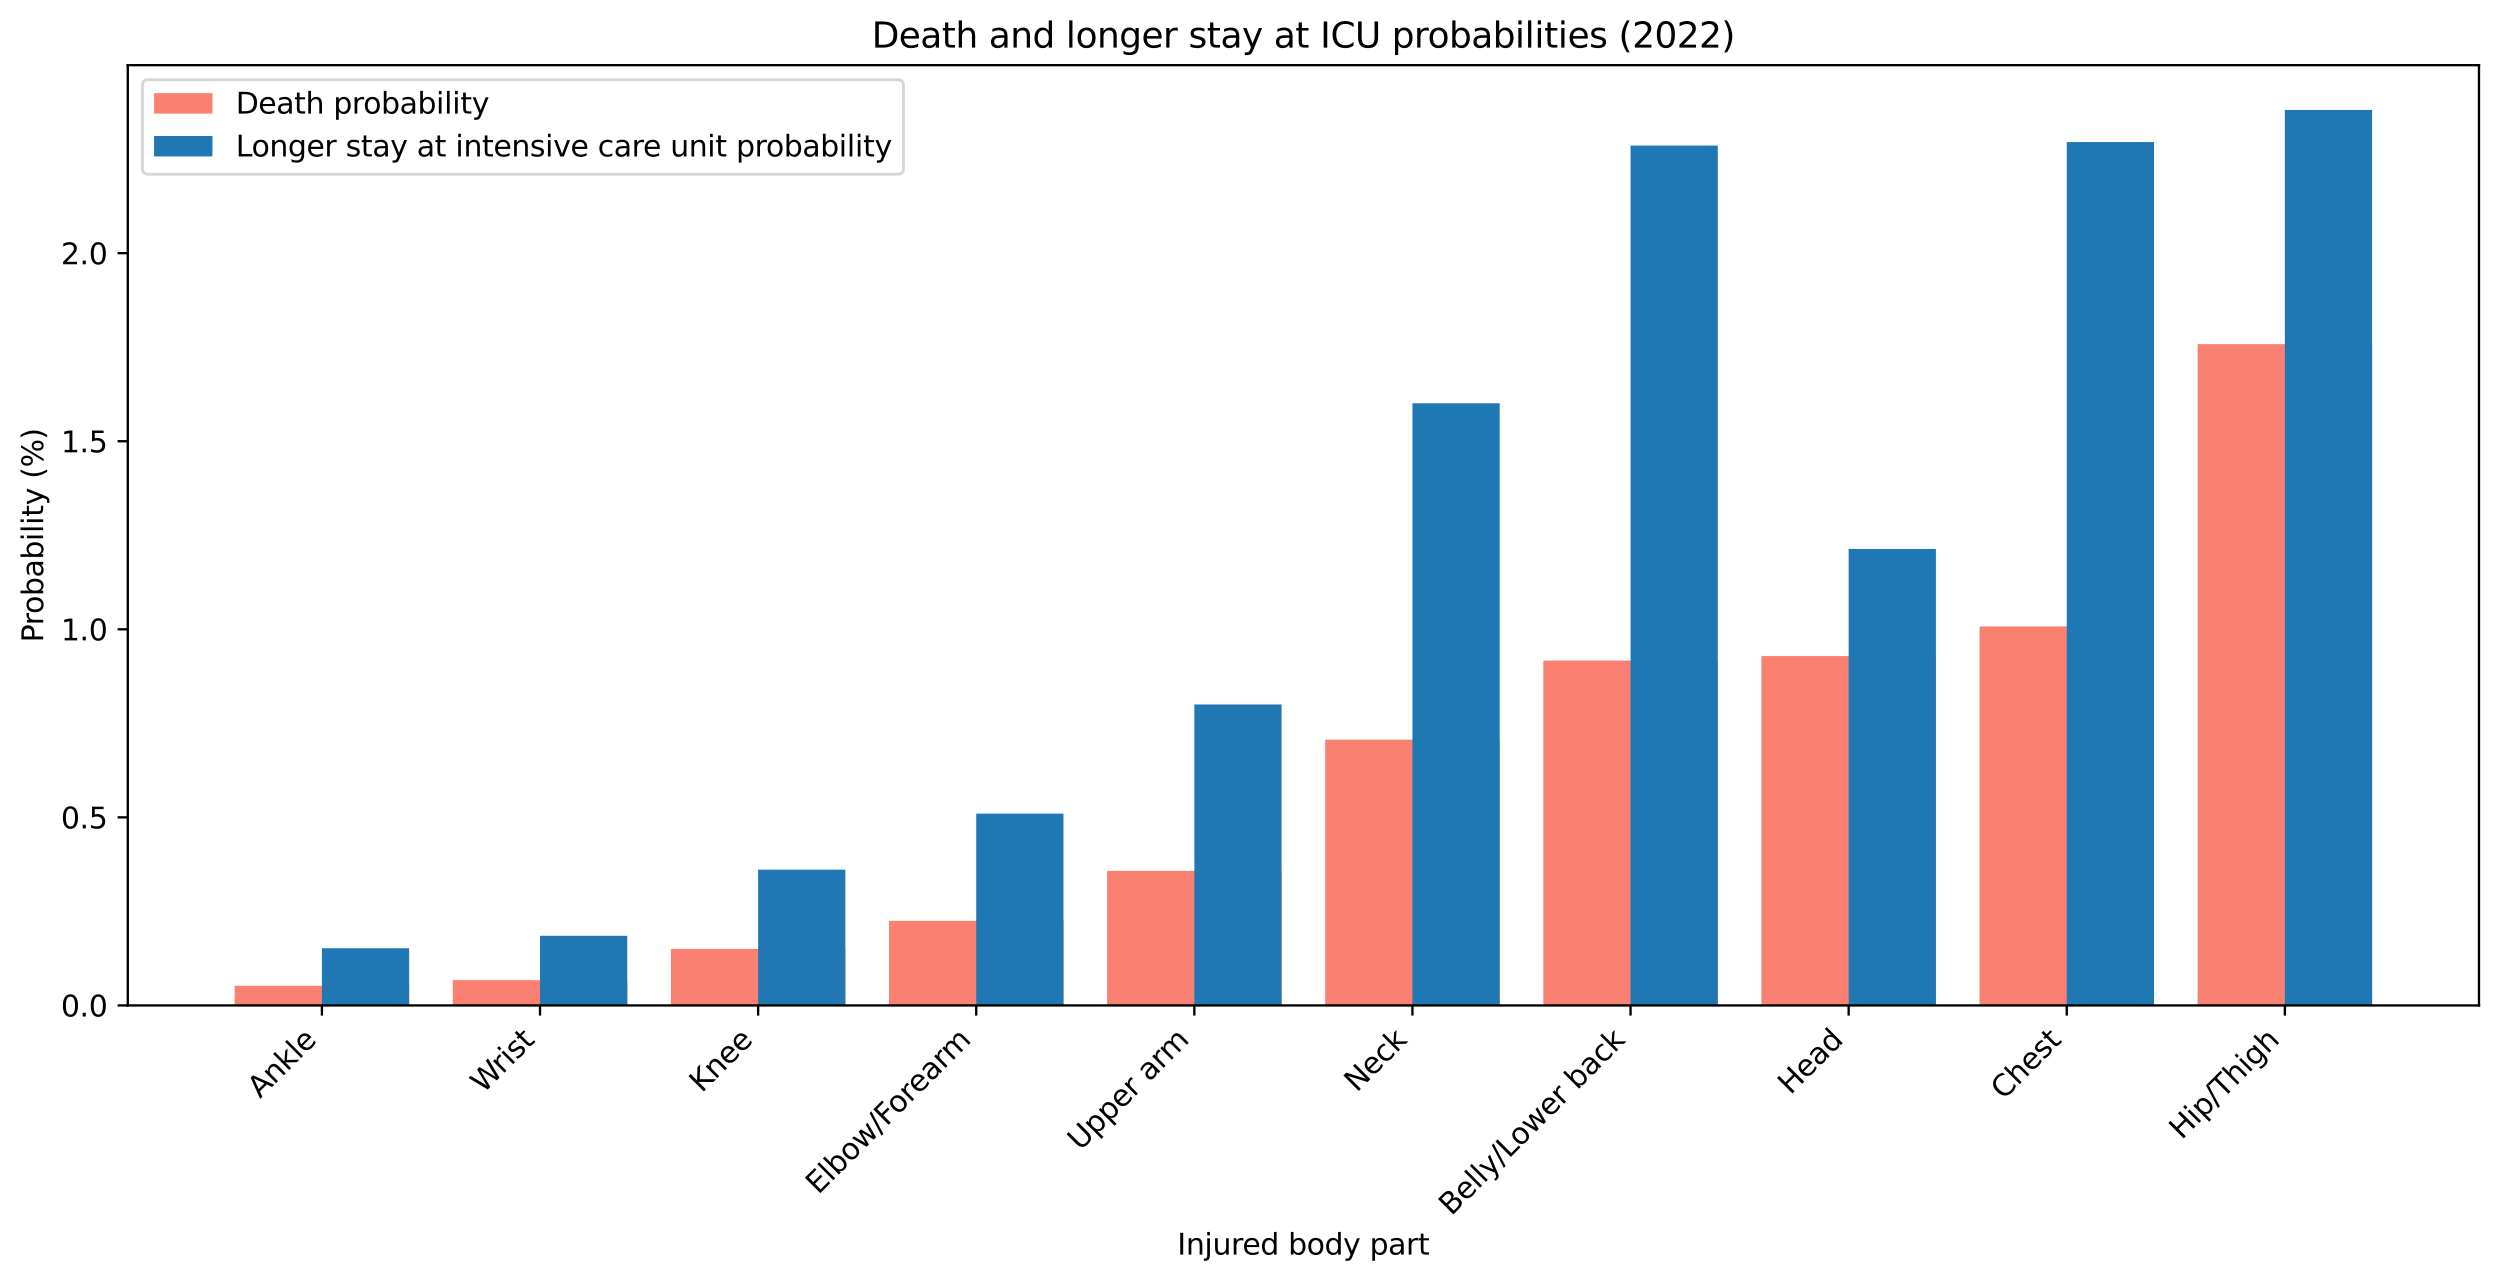<?xml version="1.0" encoding="utf-8" standalone="no"?>
<!DOCTYPE svg PUBLIC "-//W3C//DTD SVG 1.1//EN"
  "http://www.w3.org/Graphics/SVG/1.1/DTD/svg11.dtd">
<svg xmlns:xlink="http://www.w3.org/1999/xlink" width="856.461pt" height="439.09pt" viewBox="0 0 856.461 439.09" xmlns="http://www.w3.org/2000/svg" version="1.1">
 <defs>
  <style type="text/css">*{stroke-linejoin: round; stroke-linecap: butt}</style>
 </defs>
 <g id="figure_1">
  <g id="patch_1">
   <path d="M 0 439.09 
L 856.461 439.09 
L 856.461 0 
L 0 0 
z
" style="fill: #ffffff"/>
  </g>
  <g id="axes_1">
   <g id="patch_2">
    <path d="M 43.781 344.435 
L 849.261 344.435 
L 849.261 22.318 
L 43.781 22.318 
z
" style="fill: #ffffff"/>
   </g>
   <g id="patch_3">
    <path d="M 80.394 344.435 
L 140.17 344.435 
L 140.17 337.731 
L 80.394 337.731 
z
" clip-path="url(#p6ffcffa043)" style="fill: #fa8072"/>
   </g>
   <g id="patch_4">
    <path d="M 155.114 344.435 
L 214.89 344.435 
L 214.89 335.775 
L 155.114 335.775 
z
" clip-path="url(#p6ffcffa043)" style="fill: #fa8072"/>
   </g>
   <g id="patch_5">
    <path d="M 229.834 344.435 
L 289.61 344.435 
L 289.61 325.071 
L 229.834 325.071 
z
" clip-path="url(#p6ffcffa043)" style="fill: #fa8072"/>
   </g>
   <g id="patch_6">
    <path d="M 304.554 344.435 
L 364.329 344.435 
L 364.329 315.468 
L 304.554 315.468 
z
" clip-path="url(#p6ffcffa043)" style="fill: #fa8072"/>
   </g>
   <g id="patch_7">
    <path d="M 379.273 344.435 
L 439.049 344.435 
L 439.049 298.354 
L 379.273 298.354 
z
" clip-path="url(#p6ffcffa043)" style="fill: #fa8072"/>
   </g>
   <g id="patch_8">
    <path d="M 453.993 344.435 
L 513.769 344.435 
L 513.769 253.393 
L 453.993 253.393 
z
" clip-path="url(#p6ffcffa043)" style="fill: #fa8072"/>
   </g>
   <g id="patch_9">
    <path d="M 528.713 344.435 
L 588.489 344.435 
L 588.489 226.322 
L 528.713 226.322 
z
" clip-path="url(#p6ffcffa043)" style="fill: #fa8072"/>
   </g>
   <g id="patch_10">
    <path d="M 603.433 344.435 
L 663.209 344.435 
L 663.209 224.763 
L 603.433 224.763 
z
" clip-path="url(#p6ffcffa043)" style="fill: #fa8072"/>
   </g>
   <g id="patch_11">
    <path d="M 678.153 344.435 
L 737.929 344.435 
L 737.929 214.617 
L 678.153 214.617 
z
" clip-path="url(#p6ffcffa043)" style="fill: #fa8072"/>
   </g>
   <g id="patch_12">
    <path d="M 752.873 344.435 
L 812.649 344.435 
L 812.649 117.891 
L 752.873 117.891 
z
" clip-path="url(#p6ffcffa043)" style="fill: #fa8072"/>
   </g>
   <g id="patch_13">
    <path d="M 633.321 344.435 
L 663.209 344.435 
L 663.209 188.059 
L 633.321 188.059 
z
" clip-path="url(#p6ffcffa043)" style="fill: #1f77b4"/>
   </g>
   <g id="patch_14">
    <path d="M 483.881 344.435 
L 513.769 344.435 
L 513.769 138.157 
L 483.881 138.157 
z
" clip-path="url(#p6ffcffa043)" style="fill: #1f77b4"/>
   </g>
   <g id="patch_15">
    <path d="M 708.041 344.435 
L 737.929 344.435 
L 737.929 48.672 
L 708.041 48.672 
z
" clip-path="url(#p6ffcffa043)" style="fill: #1f77b4"/>
   </g>
   <g id="patch_16">
    <path d="M 558.601 344.435 
L 588.489 344.435 
L 588.489 49.891 
L 558.601 49.891 
z
" clip-path="url(#p6ffcffa043)" style="fill: #1f77b4"/>
   </g>
   <g id="patch_17">
    <path d="M 409.161 344.435 
L 439.049 344.435 
L 439.049 241.337 
L 409.161 241.337 
z
" clip-path="url(#p6ffcffa043)" style="fill: #1f77b4"/>
   </g>
   <g id="patch_18">
    <path d="M 334.441 344.435 
L 364.329 344.435 
L 364.329 278.716 
L 334.441 278.716 
z
" clip-path="url(#p6ffcffa043)" style="fill: #1f77b4"/>
   </g>
   <g id="patch_19">
    <path d="M 185.002 344.435 
L 214.89 344.435 
L 214.89 320.584 
L 185.002 320.584 
z
" clip-path="url(#p6ffcffa043)" style="fill: #1f77b4"/>
   </g>
   <g id="patch_20">
    <path d="M 782.761 344.435 
L 812.649 344.435 
L 812.649 37.657 
L 782.761 37.657 
z
" clip-path="url(#p6ffcffa043)" style="fill: #1f77b4"/>
   </g>
   <g id="patch_21">
    <path d="M 259.722 344.435 
L 289.61 344.435 
L 289.61 297.932 
L 259.722 297.932 
z
" clip-path="url(#p6ffcffa043)" style="fill: #1f77b4"/>
   </g>
   <g id="patch_22">
    <path d="M 110.282 344.435 
L 140.17 344.435 
L 140.17 324.852 
L 110.282 324.852 
z
" clip-path="url(#p6ffcffa043)" style="fill: #1f77b4"/>
   </g>
   <g id="matplotlib.axis_1">
    <g id="xtick_1">
     <g id="line2d_1">
      <defs>
       <path id="ma7cb991d8a" d="M 0 0 
L 0 3.5 
" style="stroke: #000000; stroke-width: 0.8"/>
      </defs>
      <g>
       <use xlink:href="#ma7cb991d8a" x="110.282" y="344.435" style="stroke: #000000; stroke-width: 0.8"/>
      </g>
     </g>
     <g id="text_1">
      <!-- Ankle -->
      <g transform="translate(89.083 376.536) rotate(-45) scale(0.1 -0.1)">
       <defs>
        <path id="DejaVuSans-41" d="M 2188 4044 
L 1331 1722 
L 3047 1722 
L 2188 4044 
z
M 1831 4666 
L 2547 4666 
L 4325 0 
L 3669 0 
L 3244 1197 
L 1141 1197 
L 716 0 
L 50 0 
L 1831 4666 
z
" transform="scale(0.016)"/>
        <path id="DejaVuSans-6e" d="M 3513 2113 
L 3513 0 
L 2938 0 
L 2938 2094 
Q 2938 2591 2744 2837 
Q 2550 3084 2163 3084 
Q 1697 3084 1428 2787 
Q 1159 2491 1159 1978 
L 1159 0 
L 581 0 
L 581 3500 
L 1159 3500 
L 1159 2956 
Q 1366 3272 1645 3428 
Q 1925 3584 2291 3584 
Q 2894 3584 3203 3211 
Q 3513 2838 3513 2113 
z
" transform="scale(0.016)"/>
        <path id="DejaVuSans-6b" d="M 581 4863 
L 1159 4863 
L 1159 1991 
L 2875 3500 
L 3609 3500 
L 1753 1863 
L 3688 0 
L 2938 0 
L 1159 1709 
L 1159 0 
L 581 0 
L 581 4863 
z
" transform="scale(0.016)"/>
        <path id="DejaVuSans-6c" d="M 603 4863 
L 1178 4863 
L 1178 0 
L 603 0 
L 603 4863 
z
" transform="scale(0.016)"/>
        <path id="DejaVuSans-65" d="M 3597 1894 
L 3597 1613 
L 953 1613 
Q 991 1019 1311 708 
Q 1631 397 2203 397 
Q 2534 397 2845 478 
Q 3156 559 3463 722 
L 3463 178 
Q 3153 47 2828 -22 
Q 2503 -91 2169 -91 
Q 1331 -91 842 396 
Q 353 884 353 1716 
Q 353 2575 817 3079 
Q 1281 3584 2069 3584 
Q 2775 3584 3186 3129 
Q 3597 2675 3597 1894 
z
M 3022 2063 
Q 3016 2534 2758 2815 
Q 2500 3097 2075 3097 
Q 1594 3097 1305 2825 
Q 1016 2553 972 2059 
L 3022 2063 
z
" transform="scale(0.016)"/>
       </defs>
       <use xlink:href="#DejaVuSans-41"/>
       <use xlink:href="#DejaVuSans-6e" transform="translate(68.408 0)"/>
       <use xlink:href="#DejaVuSans-6b" transform="translate(131.787 0)"/>
       <use xlink:href="#DejaVuSans-6c" transform="translate(189.697 0)"/>
       <use xlink:href="#DejaVuSans-65" transform="translate(217.48 0)"/>
      </g>
     </g>
    </g>
    <g id="xtick_2">
     <g id="line2d_2">
      <g>
       <use xlink:href="#ma7cb991d8a" x="185.002" y="344.435" style="stroke: #000000; stroke-width: 0.8"/>
      </g>
     </g>
     <g id="text_2">
      <!-- Wrist -->
      <g transform="translate(165.531 374.808) rotate(-45) scale(0.1 -0.1)">
       <defs>
        <path id="DejaVuSans-57" d="M 213 4666 
L 850 4666 
L 1831 722 
L 2809 4666 
L 3519 4666 
L 4500 722 
L 5478 4666 
L 6119 4666 
L 4947 0 
L 4153 0 
L 3169 4050 
L 2175 0 
L 1381 0 
L 213 4666 
z
" transform="scale(0.016)"/>
        <path id="DejaVuSans-72" d="M 2631 2963 
Q 2534 3019 2420 3045 
Q 2306 3072 2169 3072 
Q 1681 3072 1420 2755 
Q 1159 2438 1159 1844 
L 1159 0 
L 581 0 
L 581 3500 
L 1159 3500 
L 1159 2956 
Q 1341 3275 1631 3429 
Q 1922 3584 2338 3584 
Q 2397 3584 2469 3576 
Q 2541 3569 2628 3553 
L 2631 2963 
z
" transform="scale(0.016)"/>
        <path id="DejaVuSans-69" d="M 603 3500 
L 1178 3500 
L 1178 0 
L 603 0 
L 603 3500 
z
M 603 4863 
L 1178 4863 
L 1178 4134 
L 603 4134 
L 603 4863 
z
" transform="scale(0.016)"/>
        <path id="DejaVuSans-73" d="M 2834 3397 
L 2834 2853 
Q 2591 2978 2328 3040 
Q 2066 3103 1784 3103 
Q 1356 3103 1142 2972 
Q 928 2841 928 2578 
Q 928 2378 1081 2264 
Q 1234 2150 1697 2047 
L 1894 2003 
Q 2506 1872 2764 1633 
Q 3022 1394 3022 966 
Q 3022 478 2636 193 
Q 2250 -91 1575 -91 
Q 1294 -91 989 -36 
Q 684 19 347 128 
L 347 722 
Q 666 556 975 473 
Q 1284 391 1588 391 
Q 1994 391 2212 530 
Q 2431 669 2431 922 
Q 2431 1156 2273 1281 
Q 2116 1406 1581 1522 
L 1381 1569 
Q 847 1681 609 1914 
Q 372 2147 372 2553 
Q 372 3047 722 3315 
Q 1072 3584 1716 3584 
Q 2034 3584 2315 3537 
Q 2597 3491 2834 3397 
z
" transform="scale(0.016)"/>
        <path id="DejaVuSans-74" d="M 1172 4494 
L 1172 3500 
L 2356 3500 
L 2356 3053 
L 1172 3053 
L 1172 1153 
Q 1172 725 1289 603 
Q 1406 481 1766 481 
L 2356 481 
L 2356 0 
L 1766 0 
Q 1100 0 847 248 
Q 594 497 594 1153 
L 594 3053 
L 172 3053 
L 172 3500 
L 594 3500 
L 594 4494 
L 1172 4494 
z
" transform="scale(0.016)"/>
       </defs>
       <use xlink:href="#DejaVuSans-57"/>
       <use xlink:href="#DejaVuSans-72" transform="translate(94.377 0)"/>
       <use xlink:href="#DejaVuSans-69" transform="translate(135.49 0)"/>
       <use xlink:href="#DejaVuSans-73" transform="translate(163.273 0)"/>
       <use xlink:href="#DejaVuSans-74" transform="translate(215.373 0)"/>
      </g>
     </g>
    </g>
    <g id="xtick_3">
     <g id="line2d_3">
      <g>
       <use xlink:href="#ma7cb991d8a" x="259.722" y="344.435" style="stroke: #000000; stroke-width: 0.8"/>
      </g>
     </g>
     <g id="text_3">
      <!-- Knee -->
      <g transform="translate(240.431 374.628) rotate(-45) scale(0.1 -0.1)">
       <defs>
        <path id="DejaVuSans-4b" d="M 628 4666 
L 1259 4666 
L 1259 2694 
L 3353 4666 
L 4166 4666 
L 1850 2491 
L 4331 0 
L 3500 0 
L 1259 2247 
L 1259 0 
L 628 0 
L 628 4666 
z
" transform="scale(0.016)"/>
       </defs>
       <use xlink:href="#DejaVuSans-4b"/>
       <use xlink:href="#DejaVuSans-6e" transform="translate(65.576 0)"/>
       <use xlink:href="#DejaVuSans-65" transform="translate(128.955 0)"/>
       <use xlink:href="#DejaVuSans-65" transform="translate(190.479 0)"/>
      </g>
     </g>
    </g>
    <g id="xtick_4">
     <g id="line2d_4">
      <g>
       <use xlink:href="#ma7cb991d8a" x="334.441" y="344.435" style="stroke: #000000; stroke-width: 0.8"/>
      </g>
     </g>
     <g id="text_4">
      <!-- Elbow/Forearm -->
      <g transform="translate(280.318 409.461) rotate(-45) scale(0.1 -0.1)">
       <defs>
        <path id="DejaVuSans-45" d="M 628 4666 
L 3578 4666 
L 3578 4134 
L 1259 4134 
L 1259 2753 
L 3481 2753 
L 3481 2222 
L 1259 2222 
L 1259 531 
L 3634 531 
L 3634 0 
L 628 0 
L 628 4666 
z
" transform="scale(0.016)"/>
        <path id="DejaVuSans-62" d="M 3116 1747 
Q 3116 2381 2855 2742 
Q 2594 3103 2138 3103 
Q 1681 3103 1420 2742 
Q 1159 2381 1159 1747 
Q 1159 1113 1420 752 
Q 1681 391 2138 391 
Q 2594 391 2855 752 
Q 3116 1113 3116 1747 
z
M 1159 2969 
Q 1341 3281 1617 3432 
Q 1894 3584 2278 3584 
Q 2916 3584 3314 3078 
Q 3713 2572 3713 1747 
Q 3713 922 3314 415 
Q 2916 -91 2278 -91 
Q 1894 -91 1617 61 
Q 1341 213 1159 525 
L 1159 0 
L 581 0 
L 581 4863 
L 1159 4863 
L 1159 2969 
z
" transform="scale(0.016)"/>
        <path id="DejaVuSans-6f" d="M 1959 3097 
Q 1497 3097 1228 2736 
Q 959 2375 959 1747 
Q 959 1119 1226 758 
Q 1494 397 1959 397 
Q 2419 397 2687 759 
Q 2956 1122 2956 1747 
Q 2956 2369 2687 2733 
Q 2419 3097 1959 3097 
z
M 1959 3584 
Q 2709 3584 3137 3096 
Q 3566 2609 3566 1747 
Q 3566 888 3137 398 
Q 2709 -91 1959 -91 
Q 1206 -91 779 398 
Q 353 888 353 1747 
Q 353 2609 779 3096 
Q 1206 3584 1959 3584 
z
" transform="scale(0.016)"/>
        <path id="DejaVuSans-77" d="M 269 3500 
L 844 3500 
L 1563 769 
L 2278 3500 
L 2956 3500 
L 3675 769 
L 4391 3500 
L 4966 3500 
L 4050 0 
L 3372 0 
L 2619 2869 
L 1863 0 
L 1184 0 
L 269 3500 
z
" transform="scale(0.016)"/>
        <path id="DejaVuSans-2f" d="M 1625 4666 
L 2156 4666 
L 531 -594 
L 0 -594 
L 1625 4666 
z
" transform="scale(0.016)"/>
        <path id="DejaVuSans-46" d="M 628 4666 
L 3309 4666 
L 3309 4134 
L 1259 4134 
L 1259 2759 
L 3109 2759 
L 3109 2228 
L 1259 2228 
L 1259 0 
L 628 0 
L 628 4666 
z
" transform="scale(0.016)"/>
        <path id="DejaVuSans-61" d="M 2194 1759 
Q 1497 1759 1228 1600 
Q 959 1441 959 1056 
Q 959 750 1161 570 
Q 1363 391 1709 391 
Q 2188 391 2477 730 
Q 2766 1069 2766 1631 
L 2766 1759 
L 2194 1759 
z
M 3341 1997 
L 3341 0 
L 2766 0 
L 2766 531 
Q 2569 213 2275 61 
Q 1981 -91 1556 -91 
Q 1019 -91 701 211 
Q 384 513 384 1019 
Q 384 1609 779 1909 
Q 1175 2209 1959 2209 
L 2766 2209 
L 2766 2266 
Q 2766 2663 2505 2880 
Q 2244 3097 1772 3097 
Q 1472 3097 1187 3025 
Q 903 2953 641 2809 
L 641 3341 
Q 956 3463 1253 3523 
Q 1550 3584 1831 3584 
Q 2591 3584 2966 3190 
Q 3341 2797 3341 1997 
z
" transform="scale(0.016)"/>
        <path id="DejaVuSans-6d" d="M 3328 2828 
Q 3544 3216 3844 3400 
Q 4144 3584 4550 3584 
Q 5097 3584 5394 3201 
Q 5691 2819 5691 2113 
L 5691 0 
L 5113 0 
L 5113 2094 
Q 5113 2597 4934 2840 
Q 4756 3084 4391 3084 
Q 3944 3084 3684 2787 
Q 3425 2491 3425 1978 
L 3425 0 
L 2847 0 
L 2847 2094 
Q 2847 2600 2669 2842 
Q 2491 3084 2119 3084 
Q 1678 3084 1418 2786 
Q 1159 2488 1159 1978 
L 1159 0 
L 581 0 
L 581 3500 
L 1159 3500 
L 1159 2956 
Q 1356 3278 1631 3431 
Q 1906 3584 2284 3584 
Q 2666 3584 2933 3390 
Q 3200 3197 3328 2828 
z
" transform="scale(0.016)"/>
       </defs>
       <use xlink:href="#DejaVuSans-45"/>
       <use xlink:href="#DejaVuSans-6c" transform="translate(63.184 0)"/>
       <use xlink:href="#DejaVuSans-62" transform="translate(90.967 0)"/>
       <use xlink:href="#DejaVuSans-6f" transform="translate(154.443 0)"/>
       <use xlink:href="#DejaVuSans-77" transform="translate(215.625 0)"/>
       <use xlink:href="#DejaVuSans-2f" transform="translate(297.412 0)"/>
       <use xlink:href="#DejaVuSans-46" transform="translate(331.104 0)"/>
       <use xlink:href="#DejaVuSans-6f" transform="translate(384.998 0)"/>
       <use xlink:href="#DejaVuSans-72" transform="translate(446.18 0)"/>
       <use xlink:href="#DejaVuSans-65" transform="translate(485.043 0)"/>
       <use xlink:href="#DejaVuSans-61" transform="translate(546.566 0)"/>
       <use xlink:href="#DejaVuSans-72" transform="translate(607.846 0)"/>
       <use xlink:href="#DejaVuSans-6d" transform="translate(647.209 0)"/>
      </g>
     </g>
    </g>
    <g id="xtick_5">
     <g id="line2d_5">
      <g>
       <use xlink:href="#ma7cb991d8a" x="409.161" y="344.435" style="stroke: #000000; stroke-width: 0.8"/>
      </g>
     </g>
     <g id="text_5">
      <!-- Upper arm -->
      <g transform="translate(370.028 394.47) rotate(-45) scale(0.1 -0.1)">
       <defs>
        <path id="DejaVuSans-55" d="M 556 4666 
L 1191 4666 
L 1191 1831 
Q 1191 1081 1462 751 
Q 1734 422 2344 422 
Q 2950 422 3222 751 
Q 3494 1081 3494 1831 
L 3494 4666 
L 4128 4666 
L 4128 1753 
Q 4128 841 3676 375 
Q 3225 -91 2344 -91 
Q 1459 -91 1007 375 
Q 556 841 556 1753 
L 556 4666 
z
" transform="scale(0.016)"/>
        <path id="DejaVuSans-70" d="M 1159 525 
L 1159 -1331 
L 581 -1331 
L 581 3500 
L 1159 3500 
L 1159 2969 
Q 1341 3281 1617 3432 
Q 1894 3584 2278 3584 
Q 2916 3584 3314 3078 
Q 3713 2572 3713 1747 
Q 3713 922 3314 415 
Q 2916 -91 2278 -91 
Q 1894 -91 1617 61 
Q 1341 213 1159 525 
z
M 3116 1747 
Q 3116 2381 2855 2742 
Q 2594 3103 2138 3103 
Q 1681 3103 1420 2742 
Q 1159 2381 1159 1747 
Q 1159 1113 1420 752 
Q 1681 391 2138 391 
Q 2594 391 2855 752 
Q 3116 1113 3116 1747 
z
" transform="scale(0.016)"/>
        <path id="DejaVuSans-20" transform="scale(0.016)"/>
       </defs>
       <use xlink:href="#DejaVuSans-55"/>
       <use xlink:href="#DejaVuSans-70" transform="translate(73.193 0)"/>
       <use xlink:href="#DejaVuSans-70" transform="translate(136.67 0)"/>
       <use xlink:href="#DejaVuSans-65" transform="translate(200.146 0)"/>
       <use xlink:href="#DejaVuSans-72" transform="translate(261.67 0)"/>
       <use xlink:href="#DejaVuSans-20" transform="translate(302.783 0)"/>
       <use xlink:href="#DejaVuSans-61" transform="translate(334.57 0)"/>
       <use xlink:href="#DejaVuSans-72" transform="translate(395.85 0)"/>
       <use xlink:href="#DejaVuSans-6d" transform="translate(435.213 0)"/>
      </g>
     </g>
    </g>
    <g id="xtick_6">
     <g id="line2d_6">
      <g>
       <use xlink:href="#ma7cb991d8a" x="483.881" y="344.435" style="stroke: #000000; stroke-width: 0.8"/>
      </g>
     </g>
     <g id="text_6">
      <!-- Neck -->
      <g transform="translate(464.787 374.431) rotate(-45) scale(0.1 -0.1)">
       <defs>
        <path id="DejaVuSans-4e" d="M 628 4666 
L 1478 4666 
L 3547 763 
L 3547 4666 
L 4159 4666 
L 4159 0 
L 3309 0 
L 1241 3903 
L 1241 0 
L 628 0 
L 628 4666 
z
" transform="scale(0.016)"/>
        <path id="DejaVuSans-63" d="M 3122 3366 
L 3122 2828 
Q 2878 2963 2633 3030 
Q 2388 3097 2138 3097 
Q 1578 3097 1268 2742 
Q 959 2388 959 1747 
Q 959 1106 1268 751 
Q 1578 397 2138 397 
Q 2388 397 2633 464 
Q 2878 531 3122 666 
L 3122 134 
Q 2881 22 2623 -34 
Q 2366 -91 2075 -91 
Q 1284 -91 818 406 
Q 353 903 353 1747 
Q 353 2603 823 3093 
Q 1294 3584 2113 3584 
Q 2378 3584 2631 3529 
Q 2884 3475 3122 3366 
z
" transform="scale(0.016)"/>
       </defs>
       <use xlink:href="#DejaVuSans-4e"/>
       <use xlink:href="#DejaVuSans-65" transform="translate(74.805 0)"/>
       <use xlink:href="#DejaVuSans-63" transform="translate(136.328 0)"/>
       <use xlink:href="#DejaVuSans-6b" transform="translate(191.309 0)"/>
      </g>
     </g>
    </g>
    <g id="xtick_7">
     <g id="line2d_7">
      <g>
       <use xlink:href="#ma7cb991d8a" x="558.601" y="344.435" style="stroke: #000000; stroke-width: 0.8"/>
      </g>
     </g>
     <g id="text_7">
      <!-- Belly/Lower back -->
      <g transform="translate(497.197 416.742) rotate(-45) scale(0.1 -0.1)">
       <defs>
        <path id="DejaVuSans-42" d="M 1259 2228 
L 1259 519 
L 2272 519 
Q 2781 519 3026 730 
Q 3272 941 3272 1375 
Q 3272 1813 3026 2020 
Q 2781 2228 2272 2228 
L 1259 2228 
z
M 1259 4147 
L 1259 2741 
L 2194 2741 
Q 2656 2741 2882 2914 
Q 3109 3088 3109 3444 
Q 3109 3797 2882 3972 
Q 2656 4147 2194 4147 
L 1259 4147 
z
M 628 4666 
L 2241 4666 
Q 2963 4666 3353 4366 
Q 3744 4066 3744 3513 
Q 3744 3084 3544 2831 
Q 3344 2578 2956 2516 
Q 3422 2416 3680 2098 
Q 3938 1781 3938 1306 
Q 3938 681 3513 340 
Q 3088 0 2303 0 
L 628 0 
L 628 4666 
z
" transform="scale(0.016)"/>
        <path id="DejaVuSans-79" d="M 2059 -325 
Q 1816 -950 1584 -1140 
Q 1353 -1331 966 -1331 
L 506 -1331 
L 506 -850 
L 844 -850 
Q 1081 -850 1212 -737 
Q 1344 -625 1503 -206 
L 1606 56 
L 191 3500 
L 800 3500 
L 1894 763 
L 2988 3500 
L 3597 3500 
L 2059 -325 
z
" transform="scale(0.016)"/>
        <path id="DejaVuSans-4c" d="M 628 4666 
L 1259 4666 
L 1259 531 
L 3531 531 
L 3531 0 
L 628 0 
L 628 4666 
z
" transform="scale(0.016)"/>
       </defs>
       <use xlink:href="#DejaVuSans-42"/>
       <use xlink:href="#DejaVuSans-65" transform="translate(68.604 0)"/>
       <use xlink:href="#DejaVuSans-6c" transform="translate(130.127 0)"/>
       <use xlink:href="#DejaVuSans-6c" transform="translate(157.91 0)"/>
       <use xlink:href="#DejaVuSans-79" transform="translate(185.693 0)"/>
       <use xlink:href="#DejaVuSans-2f" transform="translate(244.873 0)"/>
       <use xlink:href="#DejaVuSans-4c" transform="translate(278.564 0)"/>
       <use xlink:href="#DejaVuSans-6f" transform="translate(332.527 0)"/>
       <use xlink:href="#DejaVuSans-77" transform="translate(393.709 0)"/>
       <use xlink:href="#DejaVuSans-65" transform="translate(475.496 0)"/>
       <use xlink:href="#DejaVuSans-72" transform="translate(537.02 0)"/>
       <use xlink:href="#DejaVuSans-20" transform="translate(578.133 0)"/>
       <use xlink:href="#DejaVuSans-62" transform="translate(609.92 0)"/>
       <use xlink:href="#DejaVuSans-61" transform="translate(673.396 0)"/>
       <use xlink:href="#DejaVuSans-63" transform="translate(734.676 0)"/>
       <use xlink:href="#DejaVuSans-6b" transform="translate(789.656 0)"/>
      </g>
     </g>
    </g>
    <g id="xtick_8">
     <g id="line2d_8">
      <g>
       <use xlink:href="#ma7cb991d8a" x="633.321" y="344.435" style="stroke: #000000; stroke-width: 0.8"/>
      </g>
     </g>
     <g id="text_8">
      <!-- Head -->
      <g transform="translate(613.359 375.298) rotate(-45) scale(0.1 -0.1)">
       <defs>
        <path id="DejaVuSans-48" d="M 628 4666 
L 1259 4666 
L 1259 2753 
L 3553 2753 
L 3553 4666 
L 4184 4666 
L 4184 0 
L 3553 0 
L 3553 2222 
L 1259 2222 
L 1259 0 
L 628 0 
L 628 4666 
z
" transform="scale(0.016)"/>
        <path id="DejaVuSans-64" d="M 2906 2969 
L 2906 4863 
L 3481 4863 
L 3481 0 
L 2906 0 
L 2906 525 
Q 2725 213 2448 61 
Q 2172 -91 1784 -91 
Q 1150 -91 751 415 
Q 353 922 353 1747 
Q 353 2572 751 3078 
Q 1150 3584 1784 3584 
Q 2172 3584 2448 3432 
Q 2725 3281 2906 2969 
z
M 947 1747 
Q 947 1113 1208 752 
Q 1469 391 1925 391 
Q 2381 391 2643 752 
Q 2906 1113 2906 1747 
Q 2906 2381 2643 2742 
Q 2381 3103 1925 3103 
Q 1469 3103 1208 2742 
Q 947 2381 947 1747 
z
" transform="scale(0.016)"/>
       </defs>
       <use xlink:href="#DejaVuSans-48"/>
       <use xlink:href="#DejaVuSans-65" transform="translate(75.195 0)"/>
       <use xlink:href="#DejaVuSans-61" transform="translate(136.719 0)"/>
       <use xlink:href="#DejaVuSans-64" transform="translate(197.998 0)"/>
      </g>
     </g>
    </g>
    <g id="xtick_9">
     <g id="line2d_9">
      <g>
       <use xlink:href="#ma7cb991d8a" x="708.041" y="344.435" style="stroke: #000000; stroke-width: 0.8"/>
      </g>
     </g>
     <g id="text_9">
      <!-- Chest -->
      <g transform="translate(686.345 377.033) rotate(-45) scale(0.1 -0.1)">
       <defs>
        <path id="DejaVuSans-43" d="M 4122 4306 
L 4122 3641 
Q 3803 3938 3442 4084 
Q 3081 4231 2675 4231 
Q 1875 4231 1450 3742 
Q 1025 3253 1025 2328 
Q 1025 1406 1450 917 
Q 1875 428 2675 428 
Q 3081 428 3442 575 
Q 3803 722 4122 1019 
L 4122 359 
Q 3791 134 3420 21 
Q 3050 -91 2638 -91 
Q 1578 -91 968 557 
Q 359 1206 359 2328 
Q 359 3453 968 4101 
Q 1578 4750 2638 4750 
Q 3056 4750 3426 4639 
Q 3797 4528 4122 4306 
z
" transform="scale(0.016)"/>
        <path id="DejaVuSans-68" d="M 3513 2113 
L 3513 0 
L 2938 0 
L 2938 2094 
Q 2938 2591 2744 2837 
Q 2550 3084 2163 3084 
Q 1697 3084 1428 2787 
Q 1159 2491 1159 1978 
L 1159 0 
L 581 0 
L 581 4863 
L 1159 4863 
L 1159 2956 
Q 1366 3272 1645 3428 
Q 1925 3584 2291 3584 
Q 2894 3584 3203 3211 
Q 3513 2838 3513 2113 
z
" transform="scale(0.016)"/>
       </defs>
       <use xlink:href="#DejaVuSans-43"/>
       <use xlink:href="#DejaVuSans-68" transform="translate(69.824 0)"/>
       <use xlink:href="#DejaVuSans-65" transform="translate(133.203 0)"/>
       <use xlink:href="#DejaVuSans-73" transform="translate(194.727 0)"/>
       <use xlink:href="#DejaVuSans-74" transform="translate(246.826 0)"/>
      </g>
     </g>
    </g>
    <g id="xtick_10">
     <g id="line2d_10">
      <g>
       <use xlink:href="#ma7cb991d8a" x="782.761" y="344.435" style="stroke: #000000; stroke-width: 0.8"/>
      </g>
     </g>
     <g id="text_10">
      <!-- Hip/Thigh -->
      <g transform="translate(747.402 390.696) rotate(-45) scale(0.1 -0.1)">
       <defs>
        <path id="DejaVuSans-54" d="M -19 4666 
L 3928 4666 
L 3928 4134 
L 2272 4134 
L 2272 0 
L 1638 0 
L 1638 4134 
L -19 4134 
L -19 4666 
z
" transform="scale(0.016)"/>
        <path id="DejaVuSans-67" d="M 2906 1791 
Q 2906 2416 2648 2759 
Q 2391 3103 1925 3103 
Q 1463 3103 1205 2759 
Q 947 2416 947 1791 
Q 947 1169 1205 825 
Q 1463 481 1925 481 
Q 2391 481 2648 825 
Q 2906 1169 2906 1791 
z
M 3481 434 
Q 3481 -459 3084 -895 
Q 2688 -1331 1869 -1331 
Q 1566 -1331 1297 -1286 
Q 1028 -1241 775 -1147 
L 775 -588 
Q 1028 -725 1275 -790 
Q 1522 -856 1778 -856 
Q 2344 -856 2625 -561 
Q 2906 -266 2906 331 
L 2906 616 
Q 2728 306 2450 153 
Q 2172 0 1784 0 
Q 1141 0 747 490 
Q 353 981 353 1791 
Q 353 2603 747 3093 
Q 1141 3584 1784 3584 
Q 2172 3584 2450 3431 
Q 2728 3278 2906 2969 
L 2906 3500 
L 3481 3500 
L 3481 434 
z
" transform="scale(0.016)"/>
       </defs>
       <use xlink:href="#DejaVuSans-48"/>
       <use xlink:href="#DejaVuSans-69" transform="translate(75.195 0)"/>
       <use xlink:href="#DejaVuSans-70" transform="translate(102.979 0)"/>
       <use xlink:href="#DejaVuSans-2f" transform="translate(166.455 0)"/>
       <use xlink:href="#DejaVuSans-54" transform="translate(200.146 0)"/>
       <use xlink:href="#DejaVuSans-68" transform="translate(261.23 0)"/>
       <use xlink:href="#DejaVuSans-69" transform="translate(324.609 0)"/>
       <use xlink:href="#DejaVuSans-67" transform="translate(352.393 0)"/>
       <use xlink:href="#DejaVuSans-68" transform="translate(415.869 0)"/>
      </g>
     </g>
    </g>
    <g id="text_11">
     <!-- Injured body part -->
     <g transform="translate(403.327 429.811) scale(0.1 -0.1)">
      <defs>
       <path id="DejaVuSans-49" d="M 628 4666 
L 1259 4666 
L 1259 0 
L 628 0 
L 628 4666 
z
" transform="scale(0.016)"/>
       <path id="DejaVuSans-6a" d="M 603 3500 
L 1178 3500 
L 1178 -63 
Q 1178 -731 923 -1031 
Q 669 -1331 103 -1331 
L -116 -1331 
L -116 -844 
L 38 -844 
Q 366 -844 484 -692 
Q 603 -541 603 -63 
L 603 3500 
z
M 603 4863 
L 1178 4863 
L 1178 4134 
L 603 4134 
L 603 4863 
z
" transform="scale(0.016)"/>
       <path id="DejaVuSans-75" d="M 544 1381 
L 544 3500 
L 1119 3500 
L 1119 1403 
Q 1119 906 1312 657 
Q 1506 409 1894 409 
Q 2359 409 2629 706 
Q 2900 1003 2900 1516 
L 2900 3500 
L 3475 3500 
L 3475 0 
L 2900 0 
L 2900 538 
Q 2691 219 2414 64 
Q 2138 -91 1772 -91 
Q 1169 -91 856 284 
Q 544 659 544 1381 
z
M 1991 3584 
L 1991 3584 
z
" transform="scale(0.016)"/>
      </defs>
      <use xlink:href="#DejaVuSans-49"/>
      <use xlink:href="#DejaVuSans-6e" transform="translate(29.492 0)"/>
      <use xlink:href="#DejaVuSans-6a" transform="translate(92.871 0)"/>
      <use xlink:href="#DejaVuSans-75" transform="translate(120.654 0)"/>
      <use xlink:href="#DejaVuSans-72" transform="translate(184.033 0)"/>
      <use xlink:href="#DejaVuSans-65" transform="translate(222.896 0)"/>
      <use xlink:href="#DejaVuSans-64" transform="translate(284.42 0)"/>
      <use xlink:href="#DejaVuSans-20" transform="translate(347.896 0)"/>
      <use xlink:href="#DejaVuSans-62" transform="translate(379.684 0)"/>
      <use xlink:href="#DejaVuSans-6f" transform="translate(443.16 0)"/>
      <use xlink:href="#DejaVuSans-64" transform="translate(504.342 0)"/>
      <use xlink:href="#DejaVuSans-79" transform="translate(567.818 0)"/>
      <use xlink:href="#DejaVuSans-20" transform="translate(626.998 0)"/>
      <use xlink:href="#DejaVuSans-70" transform="translate(658.785 0)"/>
      <use xlink:href="#DejaVuSans-61" transform="translate(722.262 0)"/>
      <use xlink:href="#DejaVuSans-72" transform="translate(783.541 0)"/>
      <use xlink:href="#DejaVuSans-74" transform="translate(824.654 0)"/>
     </g>
    </g>
   </g>
   <g id="matplotlib.axis_2">
    <g id="ytick_1">
     <g id="line2d_11">
      <defs>
       <path id="m8c6a8b7a8c" d="M 0 0 
L -3.5 0 
" style="stroke: #000000; stroke-width: 0.8"/>
      </defs>
      <g>
       <use xlink:href="#m8c6a8b7a8c" x="43.781" y="344.435" style="stroke: #000000; stroke-width: 0.8"/>
      </g>
     </g>
     <g id="text_12">
      <!-- 0.0 -->
      <g transform="translate(20.878 348.234) scale(0.1 -0.1)">
       <defs>
        <path id="DejaVuSans-30" d="M 2034 4250 
Q 1547 4250 1301 3770 
Q 1056 3291 1056 2328 
Q 1056 1369 1301 889 
Q 1547 409 2034 409 
Q 2525 409 2770 889 
Q 3016 1369 3016 2328 
Q 3016 3291 2770 3770 
Q 2525 4250 2034 4250 
z
M 2034 4750 
Q 2819 4750 3233 4129 
Q 3647 3509 3647 2328 
Q 3647 1150 3233 529 
Q 2819 -91 2034 -91 
Q 1250 -91 836 529 
Q 422 1150 422 2328 
Q 422 3509 836 4129 
Q 1250 4750 2034 4750 
z
" transform="scale(0.016)"/>
        <path id="DejaVuSans-2e" d="M 684 794 
L 1344 794 
L 1344 0 
L 684 0 
L 684 794 
z
" transform="scale(0.016)"/>
       </defs>
       <use xlink:href="#DejaVuSans-30"/>
       <use xlink:href="#DejaVuSans-2e" transform="translate(63.623 0)"/>
       <use xlink:href="#DejaVuSans-30" transform="translate(95.41 0)"/>
      </g>
     </g>
    </g>
    <g id="ytick_2">
     <g id="line2d_12">
      <g>
       <use xlink:href="#m8c6a8b7a8c" x="43.781" y="280.011" style="stroke: #000000; stroke-width: 0.8"/>
      </g>
     </g>
     <g id="text_13">
      <!-- 0.5 -->
      <g transform="translate(20.878 283.81) scale(0.1 -0.1)">
       <defs>
        <path id="DejaVuSans-35" d="M 691 4666 
L 3169 4666 
L 3169 4134 
L 1269 4134 
L 1269 2991 
Q 1406 3038 1543 3061 
Q 1681 3084 1819 3084 
Q 2600 3084 3056 2656 
Q 3513 2228 3513 1497 
Q 3513 744 3044 326 
Q 2575 -91 1722 -91 
Q 1428 -91 1123 -41 
Q 819 9 494 109 
L 494 744 
Q 775 591 1075 516 
Q 1375 441 1709 441 
Q 2250 441 2565 725 
Q 2881 1009 2881 1497 
Q 2881 1984 2565 2268 
Q 2250 2553 1709 2553 
Q 1456 2553 1204 2497 
Q 953 2441 691 2322 
L 691 4666 
z
" transform="scale(0.016)"/>
       </defs>
       <use xlink:href="#DejaVuSans-30"/>
       <use xlink:href="#DejaVuSans-2e" transform="translate(63.623 0)"/>
       <use xlink:href="#DejaVuSans-35" transform="translate(95.41 0)"/>
      </g>
     </g>
    </g>
    <g id="ytick_3">
     <g id="line2d_13">
      <g>
       <use xlink:href="#m8c6a8b7a8c" x="43.781" y="215.587" style="stroke: #000000; stroke-width: 0.8"/>
      </g>
     </g>
     <g id="text_14">
      <!-- 1.0 -->
      <g transform="translate(20.878 219.386) scale(0.1 -0.1)">
       <defs>
        <path id="DejaVuSans-31" d="M 794 531 
L 1825 531 
L 1825 4091 
L 703 3866 
L 703 4441 
L 1819 4666 
L 2450 4666 
L 2450 531 
L 3481 531 
L 3481 0 
L 794 0 
L 794 531 
z
" transform="scale(0.016)"/>
       </defs>
       <use xlink:href="#DejaVuSans-31"/>
       <use xlink:href="#DejaVuSans-2e" transform="translate(63.623 0)"/>
       <use xlink:href="#DejaVuSans-30" transform="translate(95.41 0)"/>
      </g>
     </g>
    </g>
    <g id="ytick_4">
     <g id="line2d_14">
      <g>
       <use xlink:href="#m8c6a8b7a8c" x="43.781" y="151.163" style="stroke: #000000; stroke-width: 0.8"/>
      </g>
     </g>
     <g id="text_15">
      <!-- 1.5 -->
      <g transform="translate(20.878 154.962) scale(0.1 -0.1)">
       <use xlink:href="#DejaVuSans-31"/>
       <use xlink:href="#DejaVuSans-2e" transform="translate(63.623 0)"/>
       <use xlink:href="#DejaVuSans-35" transform="translate(95.41 0)"/>
      </g>
     </g>
    </g>
    <g id="ytick_5">
     <g id="line2d_15">
      <g>
       <use xlink:href="#m8c6a8b7a8c" x="43.781" y="86.739" style="stroke: #000000; stroke-width: 0.8"/>
      </g>
     </g>
     <g id="text_16">
      <!-- 2.0 -->
      <g transform="translate(20.878 90.539) scale(0.1 -0.1)">
       <defs>
        <path id="DejaVuSans-32" d="M 1228 531 
L 3431 531 
L 3431 0 
L 469 0 
L 469 531 
Q 828 903 1448 1529 
Q 2069 2156 2228 2338 
Q 2531 2678 2651 2914 
Q 2772 3150 2772 3378 
Q 2772 3750 2511 3984 
Q 2250 4219 1831 4219 
Q 1534 4219 1204 4116 
Q 875 4013 500 3803 
L 500 4441 
Q 881 4594 1212 4672 
Q 1544 4750 1819 4750 
Q 2544 4750 2975 4387 
Q 3406 4025 3406 3419 
Q 3406 3131 3298 2873 
Q 3191 2616 2906 2266 
Q 2828 2175 2409 1742 
Q 1991 1309 1228 531 
z
" transform="scale(0.016)"/>
       </defs>
       <use xlink:href="#DejaVuSans-32"/>
       <use xlink:href="#DejaVuSans-2e" transform="translate(63.623 0)"/>
       <use xlink:href="#DejaVuSans-30" transform="translate(95.41 0)"/>
      </g>
     </g>
    </g>
    <g id="text_17">
     <!-- Probability (%) -->
     <g transform="translate(14.798 220.047) rotate(-90) scale(0.1 -0.1)">
      <defs>
       <path id="DejaVuSans-50" d="M 1259 4147 
L 1259 2394 
L 2053 2394 
Q 2494 2394 2734 2622 
Q 2975 2850 2975 3272 
Q 2975 3691 2734 3919 
Q 2494 4147 2053 4147 
L 1259 4147 
z
M 628 4666 
L 2053 4666 
Q 2838 4666 3239 4311 
Q 3641 3956 3641 3272 
Q 3641 2581 3239 2228 
Q 2838 1875 2053 1875 
L 1259 1875 
L 1259 0 
L 628 0 
L 628 4666 
z
" transform="scale(0.016)"/>
       <path id="DejaVuSans-28" d="M 1984 4856 
Q 1566 4138 1362 3434 
Q 1159 2731 1159 2009 
Q 1159 1288 1364 580 
Q 1569 -128 1984 -844 
L 1484 -844 
Q 1016 -109 783 600 
Q 550 1309 550 2009 
Q 550 2706 781 3412 
Q 1013 4119 1484 4856 
L 1984 4856 
z
" transform="scale(0.016)"/>
       <path id="DejaVuSans-25" d="M 4653 2053 
Q 4381 2053 4226 1822 
Q 4072 1591 4072 1178 
Q 4072 772 4226 539 
Q 4381 306 4653 306 
Q 4919 306 5073 539 
Q 5228 772 5228 1178 
Q 5228 1588 5073 1820 
Q 4919 2053 4653 2053 
z
M 4653 2450 
Q 5147 2450 5437 2106 
Q 5728 1763 5728 1178 
Q 5728 594 5436 251 
Q 5144 -91 4653 -91 
Q 4153 -91 3862 251 
Q 3572 594 3572 1178 
Q 3572 1766 3864 2108 
Q 4156 2450 4653 2450 
z
M 1428 4353 
Q 1159 4353 1004 4120 
Q 850 3888 850 3481 
Q 850 3069 1003 2837 
Q 1156 2606 1428 2606 
Q 1700 2606 1854 2837 
Q 2009 3069 2009 3481 
Q 2009 3884 1853 4118 
Q 1697 4353 1428 4353 
z
M 4250 4750 
L 4750 4750 
L 1831 -91 
L 1331 -91 
L 4250 4750 
z
M 1428 4750 
Q 1922 4750 2215 4408 
Q 2509 4066 2509 3481 
Q 2509 2891 2217 2550 
Q 1925 2209 1428 2209 
Q 931 2209 642 2551 
Q 353 2894 353 3481 
Q 353 4063 643 4406 
Q 934 4750 1428 4750 
z
" transform="scale(0.016)"/>
       <path id="DejaVuSans-29" d="M 513 4856 
L 1013 4856 
Q 1481 4119 1714 3412 
Q 1947 2706 1947 2009 
Q 1947 1309 1714 600 
Q 1481 -109 1013 -844 
L 513 -844 
Q 928 -128 1133 580 
Q 1338 1288 1338 2009 
Q 1338 2731 1133 3434 
Q 928 4138 513 4856 
z
" transform="scale(0.016)"/>
      </defs>
      <use xlink:href="#DejaVuSans-50"/>
      <use xlink:href="#DejaVuSans-72" transform="translate(58.553 0)"/>
      <use xlink:href="#DejaVuSans-6f" transform="translate(97.416 0)"/>
      <use xlink:href="#DejaVuSans-62" transform="translate(158.598 0)"/>
      <use xlink:href="#DejaVuSans-61" transform="translate(222.074 0)"/>
      <use xlink:href="#DejaVuSans-62" transform="translate(283.354 0)"/>
      <use xlink:href="#DejaVuSans-69" transform="translate(346.83 0)"/>
      <use xlink:href="#DejaVuSans-6c" transform="translate(374.613 0)"/>
      <use xlink:href="#DejaVuSans-69" transform="translate(402.396 0)"/>
      <use xlink:href="#DejaVuSans-74" transform="translate(430.18 0)"/>
      <use xlink:href="#DejaVuSans-79" transform="translate(469.389 0)"/>
      <use xlink:href="#DejaVuSans-20" transform="translate(528.568 0)"/>
      <use xlink:href="#DejaVuSans-28" transform="translate(560.355 0)"/>
      <use xlink:href="#DejaVuSans-25" transform="translate(599.369 0)"/>
      <use xlink:href="#DejaVuSans-29" transform="translate(694.389 0)"/>
     </g>
    </g>
   </g>
   <g id="patch_23">
    <path d="M 43.781 344.435 
L 43.781 22.318 
" style="fill: none; stroke: #000000; stroke-width: 0.8; stroke-linejoin: miter; stroke-linecap: square"/>
   </g>
   <g id="patch_24">
    <path d="M 849.261 344.435 
L 849.261 22.318 
" style="fill: none; stroke: #000000; stroke-width: 0.8; stroke-linejoin: miter; stroke-linecap: square"/>
   </g>
   <g id="patch_25">
    <path d="M 43.781 344.435 
L 849.261 344.435 
" style="fill: none; stroke: #000000; stroke-width: 0.8; stroke-linejoin: miter; stroke-linecap: square"/>
   </g>
   <g id="patch_26">
    <path d="M 43.781 22.318 
L 849.261 22.318 
" style="fill: none; stroke: #000000; stroke-width: 0.8; stroke-linejoin: miter; stroke-linecap: square"/>
   </g>
   <g id="text_18">
    <!-- Death and longer stay at ICU probabilities (2022) -->
    <g transform="translate(298.651 16.318) scale(0.12 -0.12)">
     <defs>
      <path id="DejaVuSans-44" d="M 1259 4147 
L 1259 519 
L 2022 519 
Q 2988 519 3436 956 
Q 3884 1394 3884 2338 
Q 3884 3275 3436 3711 
Q 2988 4147 2022 4147 
L 1259 4147 
z
M 628 4666 
L 1925 4666 
Q 3281 4666 3915 4102 
Q 4550 3538 4550 2338 
Q 4550 1131 3912 565 
Q 3275 0 1925 0 
L 628 0 
L 628 4666 
z
" transform="scale(0.016)"/>
     </defs>
     <use xlink:href="#DejaVuSans-44"/>
     <use xlink:href="#DejaVuSans-65" transform="translate(77.002 0)"/>
     <use xlink:href="#DejaVuSans-61" transform="translate(138.525 0)"/>
     <use xlink:href="#DejaVuSans-74" transform="translate(199.805 0)"/>
     <use xlink:href="#DejaVuSans-68" transform="translate(239.014 0)"/>
     <use xlink:href="#DejaVuSans-20" transform="translate(302.393 0)"/>
     <use xlink:href="#DejaVuSans-61" transform="translate(334.18 0)"/>
     <use xlink:href="#DejaVuSans-6e" transform="translate(395.459 0)"/>
     <use xlink:href="#DejaVuSans-64" transform="translate(458.838 0)"/>
     <use xlink:href="#DejaVuSans-20" transform="translate(522.314 0)"/>
     <use xlink:href="#DejaVuSans-6c" transform="translate(554.102 0)"/>
     <use xlink:href="#DejaVuSans-6f" transform="translate(581.885 0)"/>
     <use xlink:href="#DejaVuSans-6e" transform="translate(643.066 0)"/>
     <use xlink:href="#DejaVuSans-67" transform="translate(706.445 0)"/>
     <use xlink:href="#DejaVuSans-65" transform="translate(769.922 0)"/>
     <use xlink:href="#DejaVuSans-72" transform="translate(831.445 0)"/>
     <use xlink:href="#DejaVuSans-20" transform="translate(872.559 0)"/>
     <use xlink:href="#DejaVuSans-73" transform="translate(904.346 0)"/>
     <use xlink:href="#DejaVuSans-74" transform="translate(956.445 0)"/>
     <use xlink:href="#DejaVuSans-61" transform="translate(995.654 0)"/>
     <use xlink:href="#DejaVuSans-79" transform="translate(1056.934 0)"/>
     <use xlink:href="#DejaVuSans-20" transform="translate(1116.113 0)"/>
     <use xlink:href="#DejaVuSans-61" transform="translate(1147.9 0)"/>
     <use xlink:href="#DejaVuSans-74" transform="translate(1209.18 0)"/>
     <use xlink:href="#DejaVuSans-20" transform="translate(1248.389 0)"/>
     <use xlink:href="#DejaVuSans-49" transform="translate(1280.176 0)"/>
     <use xlink:href="#DejaVuSans-43" transform="translate(1309.668 0)"/>
     <use xlink:href="#DejaVuSans-55" transform="translate(1379.492 0)"/>
     <use xlink:href="#DejaVuSans-20" transform="translate(1452.686 0)"/>
     <use xlink:href="#DejaVuSans-70" transform="translate(1484.473 0)"/>
     <use xlink:href="#DejaVuSans-72" transform="translate(1547.949 0)"/>
     <use xlink:href="#DejaVuSans-6f" transform="translate(1586.812 0)"/>
     <use xlink:href="#DejaVuSans-62" transform="translate(1647.994 0)"/>
     <use xlink:href="#DejaVuSans-61" transform="translate(1711.471 0)"/>
     <use xlink:href="#DejaVuSans-62" transform="translate(1772.75 0)"/>
     <use xlink:href="#DejaVuSans-69" transform="translate(1836.227 0)"/>
     <use xlink:href="#DejaVuSans-6c" transform="translate(1864.01 0)"/>
     <use xlink:href="#DejaVuSans-69" transform="translate(1891.793 0)"/>
     <use xlink:href="#DejaVuSans-74" transform="translate(1919.576 0)"/>
     <use xlink:href="#DejaVuSans-69" transform="translate(1958.785 0)"/>
     <use xlink:href="#DejaVuSans-65" transform="translate(1986.568 0)"/>
     <use xlink:href="#DejaVuSans-73" transform="translate(2048.092 0)"/>
     <use xlink:href="#DejaVuSans-20" transform="translate(2100.191 0)"/>
     <use xlink:href="#DejaVuSans-28" transform="translate(2131.979 0)"/>
     <use xlink:href="#DejaVuSans-32" transform="translate(2170.992 0)"/>
     <use xlink:href="#DejaVuSans-30" transform="translate(2234.615 0)"/>
     <use xlink:href="#DejaVuSans-32" transform="translate(2298.238 0)"/>
     <use xlink:href="#DejaVuSans-32" transform="translate(2361.861 0)"/>
     <use xlink:href="#DejaVuSans-29" transform="translate(2425.484 0)"/>
    </g>
   </g>
   <g id="legend_1">
    <g id="patch_27">
     <path d="M 50.781 59.674 
L 307.517 59.674 
Q 309.517 59.674 309.517 57.674 
L 309.517 29.318 
Q 309.517 27.318 307.517 27.318 
L 50.781 27.318 
Q 48.781 27.318 48.781 29.318 
L 48.781 57.674 
Q 48.781 59.674 50.781 59.674 
z
" style="fill: #ffffff; opacity: 0.8; stroke: #cccccc; stroke-linejoin: miter"/>
    </g>
    <g id="patch_28">
     <path d="M 52.781 38.917 
L 72.781 38.917 
L 72.781 31.917 
L 52.781 31.917 
z
" style="fill: #fa8072"/>
    </g>
    <g id="text_19">
     <!-- Death probability -->
     <g transform="translate(80.781 38.917) scale(0.1 -0.1)">
      <use xlink:href="#DejaVuSans-44"/>
      <use xlink:href="#DejaVuSans-65" transform="translate(77.002 0)"/>
      <use xlink:href="#DejaVuSans-61" transform="translate(138.525 0)"/>
      <use xlink:href="#DejaVuSans-74" transform="translate(199.805 0)"/>
      <use xlink:href="#DejaVuSans-68" transform="translate(239.014 0)"/>
      <use xlink:href="#DejaVuSans-20" transform="translate(302.393 0)"/>
      <use xlink:href="#DejaVuSans-70" transform="translate(334.18 0)"/>
      <use xlink:href="#DejaVuSans-72" transform="translate(397.656 0)"/>
      <use xlink:href="#DejaVuSans-6f" transform="translate(436.52 0)"/>
      <use xlink:href="#DejaVuSans-62" transform="translate(497.701 0)"/>
      <use xlink:href="#DejaVuSans-61" transform="translate(561.178 0)"/>
      <use xlink:href="#DejaVuSans-62" transform="translate(622.457 0)"/>
      <use xlink:href="#DejaVuSans-69" transform="translate(685.934 0)"/>
      <use xlink:href="#DejaVuSans-6c" transform="translate(713.717 0)"/>
      <use xlink:href="#DejaVuSans-69" transform="translate(741.5 0)"/>
      <use xlink:href="#DejaVuSans-74" transform="translate(769.283 0)"/>
      <use xlink:href="#DejaVuSans-79" transform="translate(808.492 0)"/>
     </g>
    </g>
    <g id="patch_29">
     <path d="M 52.781 53.595 
L 72.781 53.595 
L 72.781 46.595 
L 52.781 46.595 
z
" style="fill: #1f77b4"/>
    </g>
    <g id="text_20">
     <!-- Longer stay at intensive care unit probability -->
     <g transform="translate(80.781 53.595) scale(0.1 -0.1)">
      <defs>
       <path id="DejaVuSans-76" d="M 191 3500 
L 800 3500 
L 1894 563 
L 2988 3500 
L 3597 3500 
L 2284 0 
L 1503 0 
L 191 3500 
z
" transform="scale(0.016)"/>
      </defs>
      <use xlink:href="#DejaVuSans-4c"/>
      <use xlink:href="#DejaVuSans-6f" transform="translate(53.963 0)"/>
      <use xlink:href="#DejaVuSans-6e" transform="translate(115.145 0)"/>
      <use xlink:href="#DejaVuSans-67" transform="translate(178.523 0)"/>
      <use xlink:href="#DejaVuSans-65" transform="translate(242 0)"/>
      <use xlink:href="#DejaVuSans-72" transform="translate(303.523 0)"/>
      <use xlink:href="#DejaVuSans-20" transform="translate(344.637 0)"/>
      <use xlink:href="#DejaVuSans-73" transform="translate(376.424 0)"/>
      <use xlink:href="#DejaVuSans-74" transform="translate(428.523 0)"/>
      <use xlink:href="#DejaVuSans-61" transform="translate(467.732 0)"/>
      <use xlink:href="#DejaVuSans-79" transform="translate(529.012 0)"/>
      <use xlink:href="#DejaVuSans-20" transform="translate(588.191 0)"/>
      <use xlink:href="#DejaVuSans-61" transform="translate(619.979 0)"/>
      <use xlink:href="#DejaVuSans-74" transform="translate(681.258 0)"/>
      <use xlink:href="#DejaVuSans-20" transform="translate(720.467 0)"/>
      <use xlink:href="#DejaVuSans-69" transform="translate(752.254 0)"/>
      <use xlink:href="#DejaVuSans-6e" transform="translate(780.037 0)"/>
      <use xlink:href="#DejaVuSans-74" transform="translate(843.416 0)"/>
      <use xlink:href="#DejaVuSans-65" transform="translate(882.625 0)"/>
      <use xlink:href="#DejaVuSans-6e" transform="translate(944.148 0)"/>
      <use xlink:href="#DejaVuSans-73" transform="translate(1007.527 0)"/>
      <use xlink:href="#DejaVuSans-69" transform="translate(1059.627 0)"/>
      <use xlink:href="#DejaVuSans-76" transform="translate(1087.41 0)"/>
      <use xlink:href="#DejaVuSans-65" transform="translate(1146.59 0)"/>
      <use xlink:href="#DejaVuSans-20" transform="translate(1208.113 0)"/>
      <use xlink:href="#DejaVuSans-63" transform="translate(1239.9 0)"/>
      <use xlink:href="#DejaVuSans-61" transform="translate(1294.881 0)"/>
      <use xlink:href="#DejaVuSans-72" transform="translate(1356.16 0)"/>
      <use xlink:href="#DejaVuSans-65" transform="translate(1395.023 0)"/>
      <use xlink:href="#DejaVuSans-20" transform="translate(1456.547 0)"/>
      <use xlink:href="#DejaVuSans-75" transform="translate(1488.334 0)"/>
      <use xlink:href="#DejaVuSans-6e" transform="translate(1551.713 0)"/>
      <use xlink:href="#DejaVuSans-69" transform="translate(1615.092 0)"/>
      <use xlink:href="#DejaVuSans-74" transform="translate(1642.875 0)"/>
      <use xlink:href="#DejaVuSans-20" transform="translate(1682.084 0)"/>
      <use xlink:href="#DejaVuSans-70" transform="translate(1713.871 0)"/>
      <use xlink:href="#DejaVuSans-72" transform="translate(1777.348 0)"/>
      <use xlink:href="#DejaVuSans-6f" transform="translate(1816.211 0)"/>
      <use xlink:href="#DejaVuSans-62" transform="translate(1877.393 0)"/>
      <use xlink:href="#DejaVuSans-61" transform="translate(1940.869 0)"/>
      <use xlink:href="#DejaVuSans-62" transform="translate(2002.148 0)"/>
      <use xlink:href="#DejaVuSans-69" transform="translate(2065.625 0)"/>
      <use xlink:href="#DejaVuSans-6c" transform="translate(2093.408 0)"/>
      <use xlink:href="#DejaVuSans-69" transform="translate(2121.191 0)"/>
      <use xlink:href="#DejaVuSans-74" transform="translate(2148.975 0)"/>
      <use xlink:href="#DejaVuSans-79" transform="translate(2188.184 0)"/>
     </g>
    </g>
   </g>
  </g>
 </g>
 <defs>
  <clipPath id="p6ffcffa043">
   <rect x="43.781" y="22.318" width="805.48" height="322.117"/>
  </clipPath>
 </defs>
</svg>
